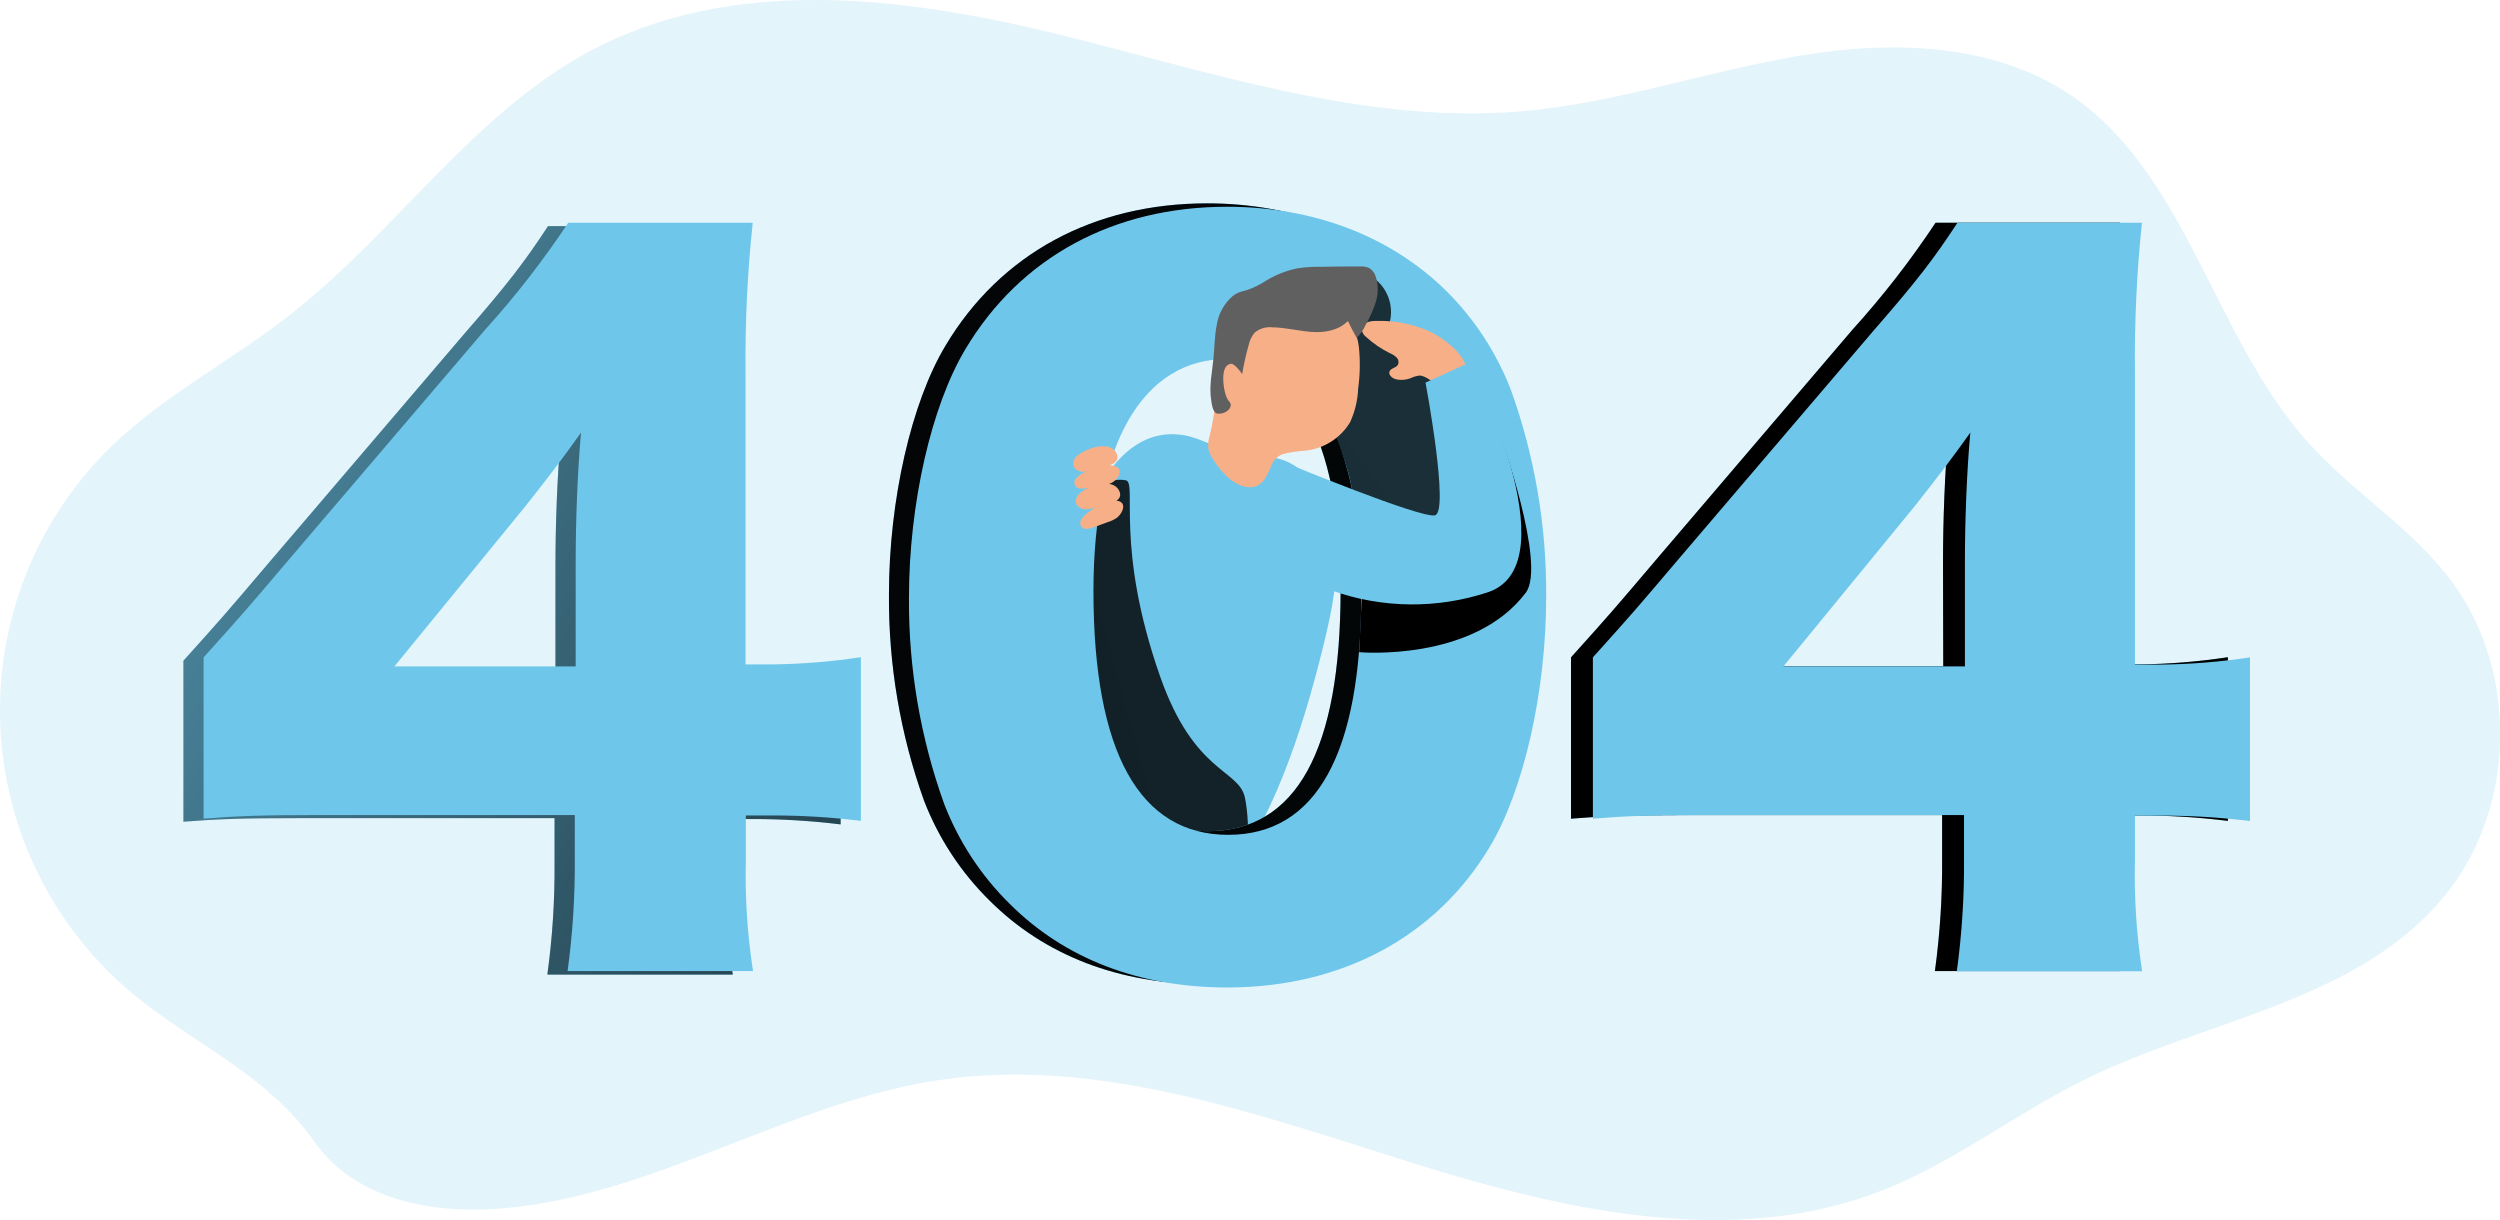 <svg width="590" height="288" viewBox="0 0 590 288" fill="none" xmlns="http://www.w3.org/2000/svg">
<g clip-path="url(#clip0)">
<path opacity="0.18" d="M33.765 236.493C24.049 228.976 16.034 219.483 10.248 208.64C4.463 197.798 1.039 185.851 0.202 173.588C-0.636 161.325 1.133 149.023 5.39 137.494C9.648 125.964 16.298 115.469 24.903 106.698C37.768 93.709 54.398 85.359 68.668 74.112C93.345 54.783 111.618 26.864 139.147 12.104C172.294 -5.679 212.463 -0.984 248.869 7.887C285.274 16.757 321.848 29.465 359.18 26.26C381.414 24.334 402.819 16.799 424.842 13.13C446.865 9.461 471.023 10.122 489.45 22.971C516.277 41.794 522.653 79.834 544.662 104.365C555.323 116.257 569.48 124.72 578.919 137.653C594.102 158.445 593.708 189.667 578.006 210.064C557.893 236.141 521.6 240.274 492.329 254.613C476.037 262.598 461.43 274.111 444.576 280.803C409.153 294.86 369.307 285.709 332.986 274.35C296.665 262.992 259.248 249.328 221.649 254.894C186.536 260.124 154.892 281.815 119.484 285.104C103.051 286.637 84.286 283.699 74.244 269.5C63.443 254.276 48.386 247.739 33.765 236.493Z" fill="#6EC7EB"/>
<path d="M43.288 155.928C52.824 145.314 52.824 145.314 63.639 132.578L109.666 78.667C119.848 66.985 123.879 61.685 129.329 53.363H172.869C171.624 65.063 171.057 76.826 171.17 88.592V157.629H177.322C184.376 157.563 191.416 156.994 198.39 155.928V194.559C191.493 193.711 184.551 193.288 177.603 193.293H171.24V203.907C171.037 212.642 171.606 221.377 172.94 230.012H129.174C130.379 221.222 130.947 212.357 130.874 203.485V193.082H70.859C57.066 193.082 51.195 193.293 43.288 193.926V155.928ZM131.085 133.436C131.085 123.876 131.506 112.209 132.363 102.86C128.149 108.807 124.933 113.052 119.216 120.264L88.246 158.051H131.085V133.436Z" fill="#6EC7EB"/>
<path d="M43.288 155.928C52.824 145.314 52.824 145.314 63.639 132.578L109.666 78.667C119.848 66.985 123.879 61.685 129.329 53.363H172.869C171.624 65.063 171.057 76.826 171.17 88.592V157.629H177.322C184.376 157.563 191.416 156.994 198.39 155.928V194.559C191.493 193.711 184.551 193.288 177.603 193.293H171.24V203.907C171.037 212.642 171.606 221.377 172.94 230.012H129.174C130.379 221.222 130.947 212.357 130.874 203.485V193.082H70.859C57.066 193.082 51.195 193.293 43.288 193.926V155.928ZM131.085 133.436C131.085 123.876 131.506 112.209 132.363 102.86C128.149 108.807 124.933 113.052 119.216 120.264L88.246 158.051H131.085V133.436Z" fill="url(#paint0_linear)"/>
<path d="M279.305 102.691C283.518 103.394 287.437 105.981 291.664 106.909C295.358 107.752 299.249 107.316 302.901 108.61C309.713 111.028 314.137 119.251 315.106 127.503C316.075 135.755 314.347 144.105 312.381 152.118C307.212 173.233 300.19 194.32 287.549 210.331C286.664 211.442 285.597 212.609 284.291 212.58C283.384 212.456 282.537 212.059 281.861 211.442C279.207 209.623 276.779 207.495 274.627 205.102C271.257 201.039 269.304 195.683 267.605 190.369C262.815 175.412 253.672 165.937 251.972 150.08C250.118 133.45 259.206 99.374 279.305 102.691Z" fill="#6EC7EB"/>
<path d="M265.709 113.347C263.915 113.023 262.065 113.358 260.498 114.289C258.854 115.301 257.434 116.638 256.325 118.219C255.217 119.8 254.443 121.591 254.051 123.483C253.291 127.273 253.153 131.162 253.644 134.996C254.605 146.249 256.785 157.363 260.147 168.144C261.13 171.265 258.321 178.673 260.357 181.232C262.015 183.312 261.186 195.81 263.349 197.356C269.346 201.686 281.805 199.296 287.802 203.626C295.569 209.249 295.049 194.404 293.813 188.289C292.409 181.471 281.861 182.666 273.785 159.639C263.04 128.993 268.462 113.98 265.709 113.347Z" fill="url(#paint1_linear)"/>
<path d="M370.753 155.141C380.29 144.527 380.29 144.527 391.105 131.791L437.131 77.866C444.315 69.94 450.888 61.481 456.795 52.562H500.335C499.09 64.267 498.522 76.034 498.636 87.804V156.8H504.788C511.818 156.723 518.834 156.155 525.785 155.099V193.729C518.89 192.869 511.947 192.442 504.998 192.45H498.636V203.063C498.431 211.798 499 220.534 500.335 229.169H456.64C457.839 220.416 458.407 211.588 458.34 202.754V192.351H398.324C384.532 192.351 378.591 192.562 370.753 193.209V155.141ZM458.55 132.648C458.55 123.089 458.972 111.421 459.815 102.087C455.601 108.019 452.399 112.265 446.668 119.49L415.769 157.277H458.607L458.55 132.648Z" fill="#6EC7EB"/>
<path d="M370.753 155.141C380.29 144.527 380.29 144.527 391.105 131.791L437.131 77.866C444.315 69.94 450.888 61.481 456.795 52.562H500.335C499.09 64.267 498.522 76.034 498.636 87.804V156.8H504.788C511.818 156.723 518.834 156.155 525.785 155.099V193.729C518.89 192.869 511.947 192.442 504.998 192.45H498.636V203.063C498.431 211.798 499 220.534 500.335 229.169H456.64C457.839 220.416 458.407 211.588 458.34 202.754V192.351H398.324C384.532 192.351 378.591 192.562 370.753 193.209V155.141ZM458.55 132.648C458.55 123.089 458.972 111.421 459.815 102.087C455.601 108.019 452.399 112.265 446.668 119.49L415.769 157.277H458.607L458.55 132.648Z" fill="url(#paint2_linear)"/>
<path d="M233.517 212.51C226.754 205.838 221.487 197.802 218.067 188.935C212.479 173.343 209.679 156.888 209.794 140.324C209.794 118.042 215.104 94.903 223.166 81.535C236.101 59.872 258.152 47.993 284.881 47.993C305.457 47.993 323.477 55.022 336.413 67.674C343.175 74.341 348.442 82.372 351.862 91.234C357.462 106.896 360.258 123.423 360.121 140.057C360.121 162.352 354.826 185.702 346.764 199.099C334.039 220.354 311.777 232.275 284.838 232.275C264.051 232.275 246.453 225.443 233.517 212.51ZM253.18 138.637C253.18 176.593 263.995 196.161 284.993 196.161C305.991 196.161 316.384 177.057 316.384 139.27C316.384 102.973 305.359 83.868 284.782 83.868C264.908 83.868 253.237 104.027 253.237 138.637H253.18Z" fill="#6EC7EB"/>
<path d="M233.517 212.51C226.754 205.838 221.487 197.802 218.067 188.935C212.479 173.343 209.679 156.888 209.794 140.324C209.794 118.042 215.104 94.903 223.166 81.535C236.101 59.872 258.152 47.993 284.881 47.993C305.457 47.993 323.477 55.022 336.413 67.674C343.175 74.341 348.442 82.372 351.862 91.234C357.462 106.896 360.258 123.423 360.121 140.057C360.121 162.352 354.826 185.702 346.764 199.099C334.039 220.354 311.777 232.275 284.838 232.275C264.051 232.275 246.453 225.443 233.517 212.51ZM253.18 138.637C253.18 176.593 263.995 196.161 284.993 196.161C305.991 196.161 316.384 177.057 316.384 139.27C316.384 102.973 305.359 83.868 284.782 83.868C264.908 83.868 253.237 104.027 253.237 138.637H253.18Z" fill="url(#paint3_linear)"/>
<path d="M48.049 155.141C57.6 144.527 57.6 144.527 68.415 131.791L114.441 77.866C121.624 69.94 128.198 61.481 134.104 52.562H177.645C176.399 64.267 175.832 76.034 175.945 87.804V156.8H182.097C189.151 156.726 196.191 156.158 203.165 155.099V193.729C196.269 192.869 189.327 192.442 182.378 192.45H176.015V203.063C175.811 211.798 176.38 220.534 177.715 229.169H133.95C135.149 220.416 135.716 211.588 135.649 202.754V192.351H75.62C61.841 192.351 55.956 192.562 48.049 193.209V155.141ZM135.86 132.648C135.86 123.089 136.281 111.421 137.124 102.087C132.91 108.019 129.708 112.265 123.978 119.49L93.078 157.277H135.86V132.648Z" fill="#6EC7EB"/>
<path d="M238.278 213.297C231.516 206.63 226.249 198.599 222.828 189.737C217.226 174.147 214.411 157.692 214.513 141.125C214.513 118.844 219.823 95.705 227.885 82.322C240.82 60.673 262.871 48.794 289.6 48.794C310.162 48.794 328.196 55.823 341.132 68.475C347.898 75.138 353.166 83.171 356.581 92.036C362.213 107.705 365.028 124.249 364.896 140.9C364.896 163.182 359.601 186.546 351.539 199.943C338.814 221.17 316.538 233.048 289.614 233.048C268.827 233.034 251.228 226.245 238.278 213.297ZM258.054 139.495C258.054 177.45 268.869 197.019 289.866 197.019C310.653 197.019 321.258 177.914 321.258 140.141C321.258 103.83 310.218 84.726 289.656 84.726C269.669 84.669 258.054 104.828 258.054 139.495Z" fill="#6EC7EB"/>
<path d="M324.207 65.621C325.788 66.774 326.992 68.368 327.669 70.204C328.347 72.04 328.466 74.036 328.014 75.94C330.663 76.193 333.237 76.969 335.585 78.224C337.933 79.479 340.009 81.187 341.694 83.25C344.713 87.237 346.539 91.999 346.961 96.984C347.366 101.94 347.257 106.924 346.638 111.857C346.568 113.562 346.217 115.243 345.598 116.834C344.872 118.213 343.849 119.414 342.603 120.349C341.357 121.285 339.919 121.933 338.393 122.246C335.342 122.855 332.218 123.002 329.123 122.681L321.75 122.288C321.506 122.293 321.266 122.24 321.047 122.133C320.9 122.008 320.78 121.853 320.696 121.679C320.611 121.504 320.564 121.315 320.556 121.121C320.05 118.099 319.278 116.777 318.73 113.755C317.361 107.374 314.683 101.347 310.864 96.056C310.188 95.265 309.707 94.326 309.46 93.315C309.375 91.917 309.687 90.523 310.359 89.294C311.357 86.877 312.183 84.392 312.831 81.858C313.426 78.825 314.2 75.831 315.148 72.889C316.114 69.916 318.106 67.385 320.766 65.748" fill="url(#paint4_linear)"/>
<path d="M320.766 153.918C320.766 153.918 347.761 156.308 360.093 139.86C365.009 133.337 354.053 102.607 354.053 102.607L341.595 124.931L321.932 129.401L320.766 153.918Z" fill="url(#paint5_linear)"/>
<path d="M375.922 155.141C385.459 144.527 385.459 144.527 396.273 131.791L442.3 77.866C452.483 66.198 456.514 60.884 461.963 52.562H505.504C504.271 64.281 503.717 76.063 503.846 87.847V156.842H509.998C517.028 156.765 524.045 156.197 530.996 155.141V193.771C524.1 192.912 517.158 192.484 510.209 192.492H503.846V203.106C503.642 211.84 504.211 220.576 505.546 229.211H461.809C463.01 220.444 463.577 211.602 463.508 202.754V192.351H403.493C389.7 192.351 383.759 192.562 375.922 193.209V155.141ZM463.719 132.648C463.719 123.089 464.14 111.421 464.997 102.087C460.783 108.019 457.567 112.265 451.851 119.49L420.881 157.277H463.719V132.648Z" fill="#6EC7EB"/>
<path d="M257.422 105.84C256.694 106.106 255.99 106.43 255.315 106.81C254.681 107.131 254.125 107.587 253.686 108.146C253.471 108.429 253.333 108.762 253.284 109.114C253.235 109.466 253.276 109.825 253.405 110.156C253.69 110.596 254.102 110.94 254.585 111.143C255.068 111.346 255.602 111.399 256.116 111.295C257.843 111.126 259.444 110.269 261.172 109.973C262.899 109.678 264.529 108.483 263.307 106.642C262.085 104.8 259.149 105.194 257.422 105.84Z" fill="#F7AF87"/>
<path d="M262.927 109.973C260.399 109.313 257.759 110.423 255.483 111.702C254.947 111.964 254.469 112.332 254.079 112.785C253.845 112.972 253.676 113.228 253.598 113.517C253.52 113.807 253.536 114.113 253.644 114.393C253.752 114.672 253.947 114.909 254.2 115.07C254.452 115.231 254.749 115.307 255.048 115.287C255.565 115.339 256.087 115.306 256.593 115.189L260.09 114.584C260.904 114.489 261.696 114.261 262.436 113.91C264.023 112.982 265.371 110.578 262.927 109.973Z" fill="#F7AF87"/>
<path d="M258.054 114.626C257.329 114.903 256.625 115.232 255.947 115.61C255.306 115.952 254.75 116.432 254.318 117.016C254.107 117.298 253.971 117.629 253.922 117.978C253.873 118.327 253.912 118.683 254.037 119.012C254.323 119.453 254.734 119.797 255.217 120C255.701 120.203 256.234 120.255 256.748 120.151C258.475 119.982 260.077 119.125 261.804 118.83C263.532 118.534 265.161 117.354 263.939 115.498C262.717 113.642 259.753 113.98 258.054 114.626Z" fill="#F7AF87"/>
<path d="M263.503 118.169C260.905 117.958 258.503 119.575 256.481 121.177C255.989 121.537 255.574 121.991 255.259 122.513C255.066 122.739 254.95 123.021 254.927 123.318C254.904 123.614 254.976 123.91 255.132 124.164C255.288 124.417 255.521 124.614 255.796 124.726C256.071 124.839 256.375 124.861 256.663 124.79C257.177 124.752 257.68 124.628 258.152 124.425L261.481 123.202C262.27 122.965 263.015 122.599 263.686 122.119C265.077 120.966 266.018 118.408 263.503 118.169Z" fill="#F7AF87"/>
<path d="M337.943 78.484C333.848 76.531 329.344 75.591 324.811 75.743C324.044 75.706 323.279 75.83 322.564 76.108C322.214 76.261 321.916 76.513 321.706 76.832C321.497 77.152 321.385 77.526 321.384 77.908C321.52 78.575 321.901 79.166 322.451 79.567C324.11 81.076 325.973 82.344 327.985 83.334C328.593 83.574 329.146 83.932 329.614 84.388C329.843 84.619 329.991 84.918 330.034 85.241C330.077 85.563 330.013 85.891 329.853 86.174C329.39 86.82 328.322 86.848 327.971 87.579C327.508 88.493 328.673 89.393 329.685 89.562C330.759 89.746 331.864 89.644 332.887 89.266C333.603 88.897 334.387 88.677 335.19 88.62C335.984 88.79 336.732 89.131 337.381 89.618C339.601 90.883 346.497 90.925 346.061 87.073C345.654 83.503 340.78 79.96 337.943 78.484Z" fill="#F7AF87"/>
<path d="M304.01 109.481C304.01 109.481 335.064 122.288 338.618 121.627C342.171 120.966 336.427 90.293 336.427 90.293L347.017 85.443C347.017 85.443 370.894 132.817 351.343 139.705C339.253 143.755 326.153 143.616 314.151 139.312L304.01 109.481Z" fill="#6EC7EB"/>
<path d="M320.527 91.698C320.418 94.45 319.769 97.154 318.617 99.655C317.49 101.519 315.945 103.095 314.104 104.258C312.264 105.422 310.179 106.142 308.013 106.361C306.435 106.462 304.867 106.683 303.322 107.021C302.606 107.168 301.937 107.49 301.376 107.959C300.815 108.427 300.378 109.028 300.105 109.706C298.855 112.743 297.563 115.821 293.532 114.795C293.154 114.711 292.786 114.584 292.437 114.416C291.17 113.82 290.03 112.985 289.08 111.955C287.897 110.757 286.869 109.416 286.018 107.963C285.578 107.291 285.281 106.534 285.147 105.742C285.064 104.768 285.179 103.788 285.484 102.86C286.889 97.237 287.113 90.869 289.108 85.386C291.15 79.829 295.05 75.15 300.148 72.144C305.19 69.206 312.198 69.164 316.482 73.17C318.826 75.519 320.31 78.589 320.696 81.886C321.033 85.152 320.976 88.446 320.527 91.698Z" fill="#F7AF87"/>
<path d="M286.369 84.669C286.636 82.027 286.622 79.342 287.142 76.741C287.535 74.084 288.865 71.655 290.892 69.895C291.401 69.49 291.969 69.168 292.577 68.939C293.125 68.742 293.701 68.63 294.263 68.475C295.913 67.886 297.488 67.102 298.954 66.141C301.177 64.808 303.608 63.858 306.145 63.33C307.86 63.067 309.593 62.945 311.328 62.964C314.511 62.908 317.709 62.88 320.921 62.88C321.674 62.823 322.431 62.949 323.126 63.246C323.889 63.717 324.446 64.46 324.685 65.326C325.296 67.266 325.296 69.347 324.685 71.287C324.063 73.206 323.239 75.053 322.227 76.797C321.733 77.897 321.038 78.893 320.176 79.735C319.432 78.442 318.772 77.106 318.098 75.757C315.949 77.992 312.564 78.569 309.474 78.329C306.384 78.091 303.35 77.289 300.26 77.247C299.525 77.169 298.782 77.237 298.074 77.447C297.365 77.657 296.705 78.004 296.131 78.47C295.439 79.277 294.956 80.243 294.726 81.282C294.076 83.596 293.547 85.942 293.139 88.31C292.774 87.622 291.299 85.822 290.527 85.85C290.304 85.872 290.088 85.939 289.892 86.048C289.696 86.157 289.525 86.305 289.389 86.483C288.111 87.889 288.743 93.048 289.923 94.538C290.159 94.764 290.338 95.043 290.442 95.353C290.466 95.561 290.449 95.77 290.391 95.971C290.333 96.171 290.236 96.358 290.105 96.52C289.781 96.904 289.369 97.203 288.905 97.394C288.44 97.585 287.937 97.661 287.437 97.617C286.201 97.617 285.962 95.255 285.836 94.383C285.316 91.136 286.06 87.861 286.369 84.669Z" fill="#606060"/>
<path d="M291.299 90.602C291.126 90.239 291.048 89.837 291.074 89.435C291.104 89.032 291.061 88.628 290.948 88.24C290.82 87.885 290.565 87.589 290.232 87.411C290.135 87.383 290.033 87.383 289.937 87.411C289.855 87.445 289.783 87.499 289.727 87.568C289.671 87.636 289.632 87.718 289.614 87.804C289.122 89.345 289.177 91.008 289.768 92.514C289.846 92.784 289.984 93.032 290.171 93.242C290.358 93.451 290.59 93.615 290.85 93.723C291.079 93.769 291.315 93.757 291.539 93.688C291.762 93.619 291.964 93.496 292.128 93.329C292.349 93.095 292.5 92.804 292.565 92.488C292.629 92.173 292.604 91.846 292.493 91.544C292.254 90.981 291.594 91.108 291.299 90.602Z" fill="url(#paint6_linear)"/>
<path d="M303.322 106.993C302.606 107.14 301.937 107.462 301.376 107.931C300.815 108.399 300.378 109 300.105 109.678C298.855 112.715 297.563 115.793 293.532 114.767C293.154 114.683 292.786 114.556 292.437 114.387C292.096 114.096 291.818 113.737 291.622 113.333C291.442 112.859 291.359 112.353 291.378 111.846C291.398 111.338 291.519 110.84 291.734 110.381C292.221 109.2 293.041 108.185 294.093 107.462C295.145 106.738 296.385 106.336 297.661 106.304C298.734 106.354 299.801 106.495 300.85 106.726C301.496 106.81 302.254 106.726 302.844 106.796C303.016 106.827 303.178 106.894 303.322 106.993Z" fill="url(#paint7_linear)"/>
</g>
<defs>
<linearGradient id="paint0_linear" x1="-91.674" y1="11.794" x2="369.107" y2="269.406" gradientUnits="userSpaceOnUse">
<stop stop-opacity="0"/>
<stop offset="0.99"/>
</linearGradient>
<linearGradient id="paint1_linear" x1="9195.07" y1="15212.1" x2="3824.31" y2="16697" gradientUnits="userSpaceOnUse">
<stop stop-opacity="0"/>
<stop offset="0.99"/>
</linearGradient>
<linearGradient id="paint2_linear" x1="66315.1" y1="44064.7" x2="16894.2" y2="7080.45" gradientUnits="userSpaceOnUse">
<stop stop-opacity="0"/>
<stop offset="0.99"/>
</linearGradient>
<linearGradient id="paint3_linear" x1="44692.4" y1="30861.8" x2="-2546.25" y2="29298.5" gradientUnits="userSpaceOnUse">
<stop stop-opacity="0"/>
<stop offset="0.99"/>
</linearGradient>
<linearGradient id="paint4_linear" x1="10096.8" y1="6096.03" x2="5220.96" y2="9539.69" gradientUnits="userSpaceOnUse">
<stop stop-opacity="0"/>
<stop offset="0.99"/>
</linearGradient>
<linearGradient id="paint5_linear" x1="10324.7" y1="9377.3" x2="9485.13" y2="6251.37" gradientUnits="userSpaceOnUse">
<stop stop-opacity="0"/>
<stop offset="0.99"/>
</linearGradient>
<linearGradient id="paint6_linear" x1="974.96" y1="903.771" x2="984.286" y2="902.081" gradientUnits="userSpaceOnUse">
<stop stop-opacity="0"/>
<stop offset="0.99"/>
</linearGradient>
<linearGradient id="paint7_linear" x1="2768.06" y1="1305.25" x2="2902.17" y2="1456.78" gradientUnits="userSpaceOnUse">
<stop stop-opacity="0"/>
<stop offset="0.99"/>
</linearGradient>
<clipPath id="clip0">
<rect width="590" height="288" fill="white"/>
</clipPath>
</defs>
</svg>
